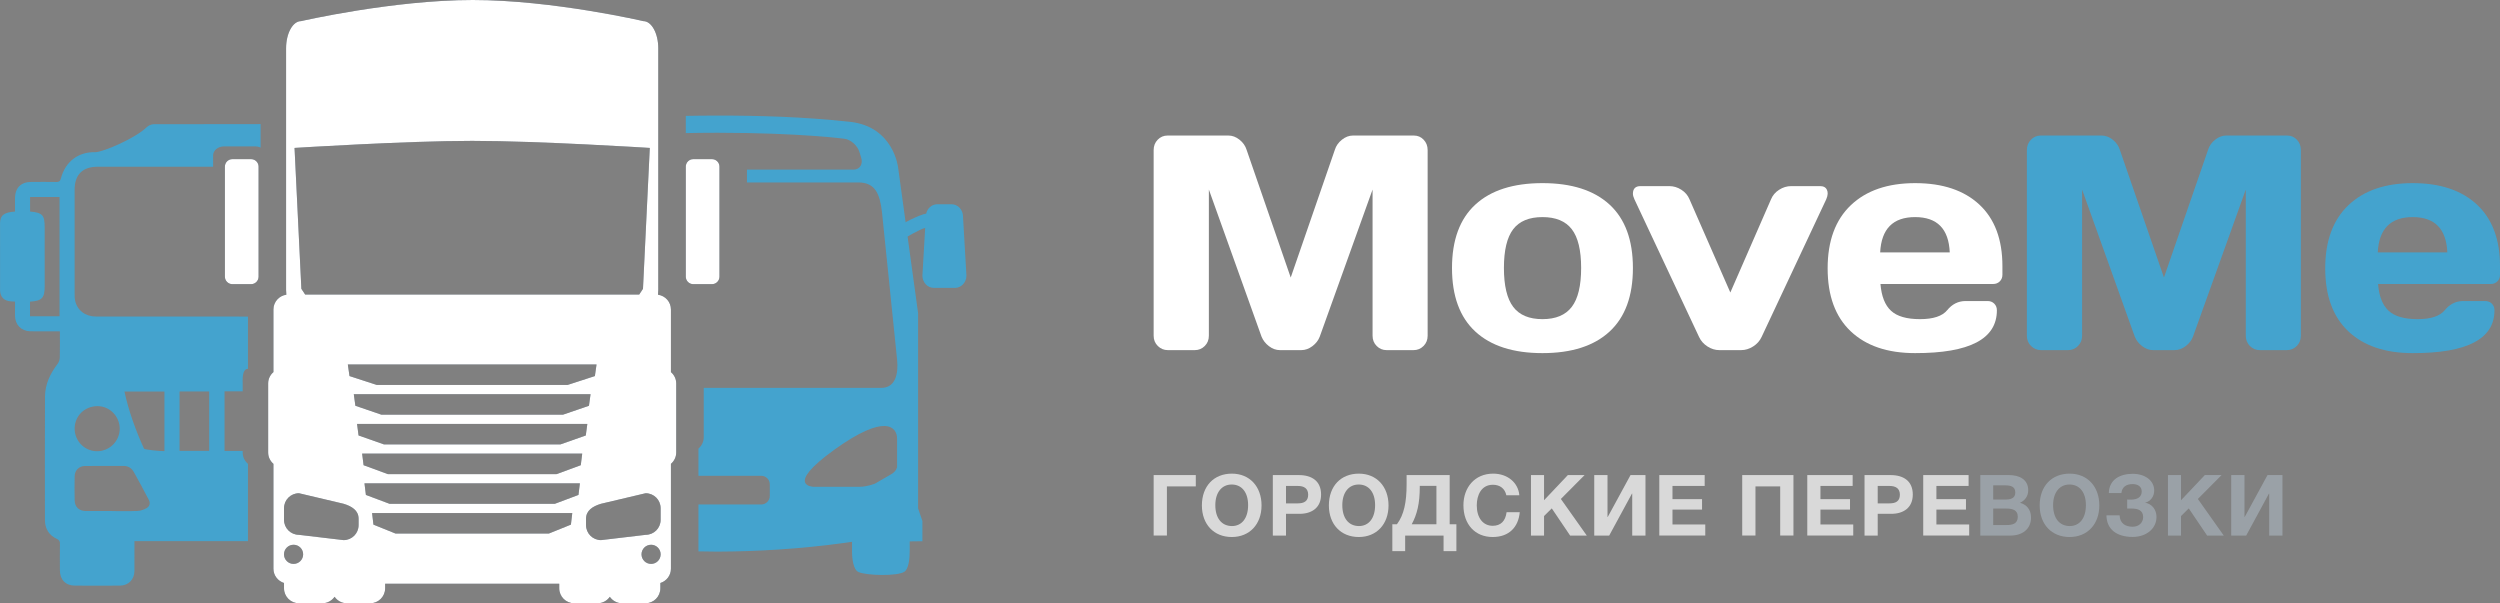 <?xml version="1.0" encoding="utf-8"?>
<!-- Generator: Adobe Illustrator 17.0.0, SVG Export Plug-In . SVG Version: 6.00 Build 0)  -->
<!DOCTYPE svg PUBLIC "-//W3C//DTD SVG 1.1//EN" "http://www.w3.org/Graphics/SVG/1.1/DTD/svg11.dtd">
<svg version="1.1" id="Layer_1" xmlns="http://www.w3.org/2000/svg" xmlns:xlink="http://www.w3.org/1999/xlink" x="0px" y="0px"
	 width="588.632px" height="142.041px" viewBox="0 0 588.632 142.041" enable-background="new 0 0 588.632 142.041"
	 xml:space="preserve">
<rect x="0" y="0" width="588.632" height="142.041" fill="#808080" stroke="none"/>
<g>
	<g>
		<g opacity="0.7">
			<g>
				<defs>
					<rect id="SVGID_1_" x="271.63" y="111.858" width="9.923" height="14.243"/>
				</defs>
				<clipPath id="SVGID_2_">
					<use xlink:href="#SVGID_1_"  overflow="visible"/>
				</clipPath>
				<polygon clip-path="url(#SVGID_2_)" fill="#FFFFFF" points="281.553,114.52 274.751,114.52 274.751,126.102 271.63,126.102 
					271.63,111.859 281.553,111.859 				"/>
			</g>
		</g>
		<g opacity="0.7">
			<g>
				<defs>
					<rect id="SVGID_3_" x="282.99" y="111.519" width="14.043" height="14.923"/>
				</defs>
				<clipPath id="SVGID_4_">
					<use xlink:href="#SVGID_3_"  overflow="visible"/>
				</clipPath>
				<path clip-path="url(#SVGID_4_)" fill="#FFFFFF" d="M297.033,119.001c0,4.441-2.82,7.441-7.001,7.441
					c-4.221,0-7.042-2.98-7.042-7.441c0-4.521,2.801-7.482,7.061-7.482C294.213,111.519,297.033,114.54,297.033,119.001
					 M286.151,118.94c0,3.061,1.48,4.9,3.9,4.921c2.362,0,3.822-1.881,3.822-4.921c0-3.001-1.481-4.861-3.862-4.861
					C287.651,114.079,286.151,115.979,286.151,118.94"/>
			</g>
		</g>
		<g opacity="0.7">
			<g>
				<defs>
					<rect id="SVGID_5_" x="299.69" y="111.858" width="11.362" height="14.243"/>
				</defs>
				<clipPath id="SVGID_6_">
					<use xlink:href="#SVGID_5_"  overflow="visible"/>
				</clipPath>
				<path clip-path="url(#SVGID_6_)" fill="#FFFFFF" d="M305.832,111.859c3.08,0,5.221,1.44,5.221,4.581
					c0,3.101-2.2,4.541-5.062,4.541h-3.2v5.121h-3.101v-14.243H305.832z M302.791,118.52h2.78c1.401,0,2.441-0.46,2.441-2.04
					c0-1.521-1.04-2.061-2.42-2.061h-2.801V118.52z"/>
			</g>
		</g>
		<g opacity="0.7">
			<g>
				<defs>
					<rect id="SVGID_7_" x="312.889" y="111.519" width="14.043" height="14.923"/>
				</defs>
				<clipPath id="SVGID_8_">
					<use xlink:href="#SVGID_7_"  overflow="visible"/>
				</clipPath>
				<path clip-path="url(#SVGID_8_)" fill="#FFFFFF" d="M326.932,119.001c0,4.441-2.82,7.441-7.001,7.441
					c-4.221,0-7.042-2.98-7.042-7.441c0-4.521,2.801-7.482,7.061-7.482C324.112,111.519,326.932,114.54,326.932,119.001
					 M316.05,118.94c0,3.061,1.48,4.9,3.9,4.921c2.362,0,3.822-1.881,3.822-4.921c0-3.001-1.481-4.861-3.862-4.861
					C317.55,114.079,316.05,115.979,316.05,118.94"/>
			</g>
		</g>
		<g opacity="0.7">
			<g>
				<defs>
					<rect id="SVGID_9_" x="327.83" y="111.858" width="15.083" height="17.904"/>
				</defs>
				<clipPath id="SVGID_10_">
					<use xlink:href="#SVGID_9_"  overflow="visible"/>
				</clipPath>
				<path clip-path="url(#SVGID_10_)" fill="#FFFFFF" d="M339.892,129.762v-3.661h-9.042v3.661h-3.021v-6.321h1.08
					c1.681-2.241,2.281-5.222,2.281-9.423v-2.16h10.142v11.583h1.58v6.321H339.892z M338.211,114.399h-3.921v0.239
					c0,3.902-0.64,6.502-1.9,8.803h5.821V114.399z"/>
			</g>
		</g>
		<g opacity="0.7">
			<g>
				<defs>
					<rect id="SVGID_11_" x="344.569" y="111.519" width="13.263" height="14.923"/>
				</defs>
				<clipPath id="SVGID_12_">
					<use xlink:href="#SVGID_11_"  overflow="visible"/>
				</clipPath>
				<path clip-path="url(#SVGID_12_)" fill="#FFFFFF" d="M351.451,126.441c-4.141,0-6.882-2.98-6.882-7.481
					c0-4.141,2.641-7.442,7.002-7.442c3.421,0,5.921,2.16,6.161,5.101h-3.06c-0.321-1.56-1.481-2.481-3.161-2.481
					c-2.741,0-3.801,2.461-3.801,4.842c0,2.94,1.461,4.82,3.761,4.82c1.88,0,3.001-1.12,3.26-3.2h3.101
					C357.513,124.081,355.351,126.441,351.451,126.441"/>
			</g>
		</g>
		<g opacity="0.7">
			<g>
				<defs>
					<rect id="SVGID_13_" x="360.469" y="111.858" width="13.144" height="14.243"/>
				</defs>
				<clipPath id="SVGID_14_">
					<use xlink:href="#SVGID_13_"  overflow="visible"/>
				</clipPath>
				<polygon clip-path="url(#SVGID_14_)" fill="#FFFFFF" points="367.511,117.48 373.613,126.102 369.692,126.102 365.37,119.701 
					363.55,121.501 363.55,126.102 360.469,126.102 360.469,111.859 363.55,111.859 363.55,117.781 369.152,111.859 
					373.092,111.859 				"/>
			</g>
		</g>
		<g opacity="0.7">
			<g>
				<defs>
					<rect id="SVGID_15_" x="375.369" y="111.858" width="12.063" height="14.243"/>
				</defs>
				<clipPath id="SVGID_16_">
					<use xlink:href="#SVGID_15_"  overflow="visible"/>
				</clipPath>
				<polygon clip-path="url(#SVGID_16_)" fill="#FFFFFF" points="387.432,126.102 384.311,126.102 384.311,116.22 384.25,116.22 
					378.89,126.102 375.369,126.102 375.369,111.859 378.49,111.859 378.49,121.721 378.549,121.721 383.911,111.859 
					387.432,111.859 				"/>
			</g>
		</g>
		<g opacity="0.7">
			<g>
				<defs>
					<rect id="SVGID_17_" x="390.689" y="111.858" width="10.822" height="14.243"/>
				</defs>
				<clipPath id="SVGID_18_">
					<use xlink:href="#SVGID_17_"  overflow="visible"/>
				</clipPath>
				<polygon clip-path="url(#SVGID_18_)" fill="#FFFFFF" points="401.372,114.419 393.79,114.419 393.79,117.52 400.752,117.52 
					400.752,119.981 393.79,119.981 393.79,123.482 401.512,123.482 401.512,126.102 390.689,126.102 390.689,111.858 
					401.372,111.858 				"/>
			</g>
		</g>
		<g opacity="0.7">
			<g>
				<defs>
					<rect id="SVGID_19_" x="410.209" y="111.858" width="12.063" height="14.243"/>
				</defs>
				<clipPath id="SVGID_20_">
					<use xlink:href="#SVGID_19_"  overflow="visible"/>
				</clipPath>
				<polygon clip-path="url(#SVGID_20_)" fill="#FFFFFF" points="422.272,126.102 419.151,126.102 419.151,114.52 413.33,114.52 
					413.33,126.102 410.209,126.102 410.209,111.859 422.272,111.859 				"/>
			</g>
		</g>
		<g opacity="0.7">
			<g>
				<defs>
					<rect id="SVGID_21_" x="425.529" y="111.858" width="10.822" height="14.243"/>
				</defs>
				<clipPath id="SVGID_22_">
					<use xlink:href="#SVGID_21_"  overflow="visible"/>
				</clipPath>
				<polygon clip-path="url(#SVGID_22_)" fill="#FFFFFF" points="436.211,114.419 428.629,114.419 428.629,117.52 435.591,117.52 
					435.591,119.981 428.629,119.981 428.629,123.482 436.351,123.482 436.351,126.102 425.528,126.102 425.528,111.858 
					436.211,111.858 				"/>
			</g>
		</g>
		<g opacity="0.7">
			<g>
				<defs>
					<rect id="SVGID_23_" x="439.009" y="111.858" width="11.363" height="14.243"/>
				</defs>
				<clipPath id="SVGID_24_">
					<use xlink:href="#SVGID_23_"  overflow="visible"/>
				</clipPath>
				<path clip-path="url(#SVGID_24_)" fill="#FFFFFF" d="M445.151,111.859c3.08,0,5.221,1.44,5.221,4.581
					c0,3.101-2.2,4.541-5.062,4.541h-3.2v5.121h-3.101v-14.243H445.151z M442.11,118.52h2.78c1.401,0,2.441-0.46,2.441-2.04
					c0-1.521-1.04-2.061-2.42-2.061h-2.801V118.52z"/>
			</g>
		</g>
		<g opacity="0.7">
			<g>
				<defs>
					<rect id="SVGID_25_" x="452.829" y="111.858" width="10.822" height="14.243"/>
				</defs>
				<clipPath id="SVGID_26_">
					<use xlink:href="#SVGID_25_"  overflow="visible"/>
				</clipPath>
				<polygon clip-path="url(#SVGID_26_)" fill="#FFFFFF" points="463.511,114.419 455.93,114.419 455.93,117.52 462.891,117.52 
					462.891,119.981 455.93,119.981 455.93,123.482 463.651,123.482 463.651,126.102 452.828,126.102 452.828,111.858 
					463.511,111.858 				"/>
			</g>
		</g>
		<path fill="#9AA1A7" d="M473.01,111.858c2.501,0,4.541,1.061,4.541,3.581c0,1.38-0.78,2.42-1.94,2.941c1.48,0.42,2.6,1.5,2.6,3.48
			c0,2.782-2.14,4.241-4.821,4.241h-7.121v-14.243H473.01z M469.31,117.62h2.84c1.14,0,2.36-0.221,2.36-1.661
			c0-1.44-1.16-1.68-2.36-1.68h-2.84V117.62z M469.31,123.621h3.141c1.339,0,2.64-0.26,2.64-1.94c0-1.721-1.4-1.941-2.801-1.941
			h-2.98V123.621z"/>
		<path fill="#9AA1A7" d="M494.292,119.001c0,4.441-2.82,7.441-7.001,7.441c-4.221,0-7.042-2.98-7.042-7.441
			c0-4.521,2.801-7.482,7.061-7.482C491.472,111.519,494.292,114.54,494.292,119.001 M483.41,118.94c0,3.061,1.48,4.9,3.9,4.921
			c2.362,0,3.822-1.881,3.822-4.921c0-3.001-1.481-4.861-3.862-4.861C484.91,114.079,483.41,115.979,483.41,118.94"/>
		<path fill="#9AA1A7" d="M502.15,126.422c-3.861,0-6.142-1.86-6.182-5.081h3.101c0.06,1.92,1.4,2.681,3.081,2.681
			c1.46,0,2.46-0.981,2.46-2.282c0-1.62-1.3-2-2.68-2h-1.081v-2.12c0.24,0.02,0.66,0.02,0.841,0.02c1.72,0,2.58-0.7,2.58-1.941
			c0-1.1-0.86-1.72-2.141-1.72c-1.54,0-2.52,0.74-2.64,2.121h-2.96c0.059-3.181,2.62-4.541,5.621-4.541
			c2.881,0,5.061,1.56,5.061,3.94c0,1.421-0.88,2.581-2.161,2.861c1.54,0.24,2.701,1.541,2.701,3.361
			C507.751,124.482,505.331,126.422,502.15,126.422"/>
		<polygon fill="#9AA1A7" points="517.49,117.48 523.592,126.102 519.671,126.102 515.349,119.701 513.529,121.501 513.529,126.102 
			510.448,126.102 510.448,111.859 513.529,111.859 513.529,117.781 519.131,111.859 523.071,111.859 		"/>
		<polygon fill="#9AA1A7" points="537.411,126.102 534.29,126.102 534.29,116.22 534.229,116.22 528.869,126.102 525.348,126.102 
			525.348,111.859 528.469,111.859 528.469,121.721 528.528,121.721 533.89,111.859 537.411,111.859 		"/>
		<path fill="#FFFFFF" d="M271.63,79.054V35.331c0-0.963,0.317-1.773,0.951-2.431c0.635-0.658,1.409-0.987,2.325-0.987h14.34
			c0.916,0,1.785,0.329,2.608,0.987c0.822,0.658,1.374,1.444,1.656,2.36l10.393,30.089l10.394-30.089
			c0.281-0.916,0.833-1.702,1.655-2.36c0.823-0.658,1.692-0.987,2.608-0.987h14.34c0.916,0,1.685,0.329,2.307,0.987
			c0.622,0.658,0.934,1.468,0.934,2.431v43.723c0,0.964-0.323,1.769-0.969,2.414c-0.646,0.647-1.427,0.969-2.343,0.969h-6.342
			c-0.916,0-1.697-0.322-2.342-0.969c-0.647-0.645-0.97-1.45-0.97-2.414V44.632l-12.437,34.634
			c-0.329,0.869-0.904,1.615-1.726,2.237s-1.692,0.934-2.608,0.934h-5.038c-0.916,0-1.779-0.312-2.59-0.934
			c-0.809-0.622-1.391-1.368-1.743-2.237l-12.402-34.634v34.422c0,0.964-0.323,1.769-0.969,2.414
			c-0.646,0.647-1.427,0.969-2.343,0.969h-6.341c-0.916,0-1.704-0.322-2.362-0.969C271.959,80.823,271.63,80.018,271.63,79.054"/>
		<path fill="#FFFFFF" d="M347.374,78.068c-3.664-3.382-5.496-8.368-5.496-14.956c0-6.588,1.832-11.568,5.496-14.939
			c3.664-3.37,8.932-5.056,15.802-5.056c6.87,0,12.137,1.686,15.801,5.056c3.665,3.371,5.497,8.351,5.497,14.939
			c0,6.588-1.832,11.574-5.497,14.956c-3.664,3.382-8.931,5.074-15.801,5.074C356.306,83.142,351.038,81.45,347.374,78.068
			 M356.288,53.969c-1.457,1.902-2.185,4.944-2.185,9.125c0,4.182,0.728,7.235,2.185,9.16c1.456,1.927,3.752,2.89,6.888,2.89
			c3.135,0,5.437-0.963,6.905-2.89c1.468-1.925,2.202-4.978,2.202-9.16c0-4.181-0.734-7.223-2.202-9.125
			c-1.468-1.902-3.77-2.854-6.905-2.854C360.04,51.115,357.744,52.067,356.288,53.969"/>
		<path fill="#FFFFFF" d="M386.273,43.821h6.765c1.008,0,1.961,0.288,2.853,0.863c0.893,0.576,1.527,1.322,1.903,2.238l9.618,21.95
			l9.584-21.95c0.375-0.916,1.009-1.662,1.902-2.238c0.893-0.575,1.844-0.863,2.854-0.863h6.799c0.823,0,1.363,0.306,1.621,0.916
			c0.118,0.235,0.17,0.535,0.159,0.898c-0.012,0.366-0.123,0.793-0.334,1.287l-15.221,32.414c-0.423,0.916-1.087,1.662-1.991,2.237
			c-0.905,0.576-1.838,0.863-2.801,0.863h-5.179c-0.964,0-1.891-0.287-2.783-0.863c-0.894-0.575-1.551-1.321-1.974-2.237
			l-15.22-32.414c-0.235-0.517-0.352-0.952-0.352-1.304C384.476,44.421,385.075,43.821,386.273,43.821"/>
		<path fill="#FFFFFF" d="M435.75,77.997c-3.618-3.428-5.426-8.367-5.426-14.815c0-6.447,1.819-11.403,5.461-14.868
			c3.64-3.464,8.69-5.196,15.149-5.196c6.46,0,11.498,1.685,15.115,5.055c3.618,3.371,5.426,8.204,5.426,14.498v2.009
			c0,0.634-0.206,1.157-0.616,1.567c-0.411,0.412-0.934,0.617-1.568,0.617H442.76c0.235,2.889,1.063,4.992,2.485,6.306
			c1.421,1.317,3.693,1.974,6.817,1.974s5.261-0.705,6.412-2.114c1.151-1.41,2.572-2.125,4.264-2.15h5.249
			c0.635,0,1.157,0.206,1.568,0.617c0.41,0.412,0.616,0.934,0.616,1.568c0,6.742-6.423,10.099-19.272,10.077
			C444.417,83.142,439.366,81.427,435.75,77.997 M442.69,59.43h16.384c-0.236-5.543-2.954-8.314-8.157-8.314
			S442.972,53.887,442.69,59.43"/>
		<path fill="#44A3CE" d="M477.234,79.054V35.331c0-0.963,0.317-1.773,0.951-2.431c0.635-0.658,1.409-0.987,2.325-0.987h14.34
			c0.916,0,1.785,0.329,2.608,0.987c0.822,0.658,1.374,1.444,1.656,2.36l10.393,30.089l10.394-30.089
			c0.281-0.916,0.833-1.702,1.655-2.36c0.823-0.658,1.692-0.987,2.608-0.987h14.34c0.916,0,1.685,0.329,2.307,0.987
			c0.622,0.658,0.934,1.468,0.934,2.431v43.723c0,0.964-0.323,1.769-0.969,2.414c-0.646,0.647-1.427,0.969-2.343,0.969h-6.342
			c-0.916,0-1.697-0.322-2.342-0.969c-0.647-0.645-0.97-1.45-0.97-2.414V44.632l-12.437,34.634
			c-0.329,0.869-0.904,1.615-1.726,2.237c-0.822,0.622-1.692,0.934-2.608,0.934h-5.038c-0.916,0-1.779-0.312-2.59-0.934
			c-0.809-0.622-1.391-1.368-1.743-2.237l-12.402-34.634v34.422c0,0.964-0.323,1.769-0.969,2.414
			c-0.646,0.647-1.427,0.969-2.343,0.969h-6.341c-0.916,0-1.704-0.322-2.362-0.969C477.563,80.823,477.234,80.018,477.234,79.054"/>
		<path fill="#44A3CE" d="M552.907,77.997c-3.618-3.428-5.426-8.367-5.426-14.815c0-6.447,1.819-11.403,5.461-14.868
			c3.64-3.464,8.69-5.196,15.149-5.196c6.46,0,11.498,1.685,15.115,5.055c3.618,3.371,5.426,8.204,5.426,14.498v2.009
			c0,0.634-0.206,1.157-0.616,1.567c-0.411,0.412-0.934,0.617-1.568,0.617h-26.531c0.235,2.889,1.063,4.992,2.485,6.306
			c1.421,1.317,3.693,1.974,6.817,1.974c3.124,0,5.261-0.705,6.412-2.114c1.151-1.41,2.572-2.125,4.264-2.15h5.249
			c0.635,0,1.157,0.206,1.568,0.617c0.41,0.412,0.616,0.934,0.616,1.568c0,6.742-6.423,10.099-19.272,10.077
			C561.574,83.142,556.523,81.427,552.907,77.997 M559.847,59.43h16.384c-0.236-5.543-2.954-8.314-8.157-8.314
			S560.129,53.887,559.847,59.43"/>
		<path fill="#364350" d="M59.121,37.47h-4.405c-0.972,0-1.765,0.79-1.765,1.762v25.914c0,0.969,0.793,1.761,1.765,1.761h4.405
			c0.97,0,1.762-0.792,1.762-1.761V39.232C60.883,38.26,60.089,37.47,59.121,37.47"/>
		<path fill="#364350" d="M167.637,37.47h-4.405c-0.972,0-1.762,0.79-1.762,1.762v25.914c0,0.969,0.79,1.761,1.762,1.761h4.405
			c0.971,0,1.762-0.792,1.762-1.761V39.232C169.399,38.26,168.608,37.47,167.637,37.47"/>
		<path fill="#364350" d="M157.971,72.868c0-1.782-1.324-3.239-3.042-3.476c0.037-0.359,0.064-0.717,0.064-1.093V11.383
			c0-3.539-1.581-6.408-3.523-6.408c0,0-21.353-4.975-40.166-4.975S70.885,4.975,70.885,4.975c-1.947,0-3.526,2.869-3.526,6.408
			v56.914c0,0.376,0.027,0.734,0.061,1.093c-1.715,0.238-3.039,1.695-3.039,3.477v14.745c-0.754,0.648-1.241,1.594-1.241,2.667
			v16.266c0,1.075,0.487,2.019,1.241,2.671v24.695c0,1.582,1.053,2.904,2.491,3.355v1.249c0,1.949,1.572,3.526,3.523,3.526h5.478
			c1.206,0,2.268-0.607,2.905-1.527c0.636,0.92,1.694,1.527,2.898,1.527h5.479c1.95,0,3.529-1.577,3.529-3.526v-1.077h40.992v1.077
			c0,1.949,1.58,3.526,3.523,3.526h5.478c1.209,0,2.271-0.607,2.905-1.527c0.635,0.92,1.7,1.527,2.903,1.527h5.478
			c1.946,0,3.523-1.577,3.523-3.526v-1.249c1.442-0.451,2.488-1.774,2.488-3.355v-24.694c0.754-0.651,1.245-1.596,1.245-2.67V90.28
			c0-1.074-0.489-2.019-1.245-2.667V72.868H157.971z M111.176,33.169c15.618,0,41.819,1.66,41.819,1.66l-1.602,33.168l-0.884,1.345
			H71.844l-0.885-1.345L69.35,34.829C69.35,34.829,95.558,33.169,111.176,33.169 M133.617,90.641h-22.441H88.733l-6.441-2.097
			l-0.394-2.725h29.278h29.278l-0.388,2.727L133.617,90.641z M139.046,92.82l-0.374,2.719l-6.135,2.103h-21.362h-21.36l-6.139-2.103
			l-0.373-2.719h27.872H139.046z M69.121,132.773c-1.243,0-2.254-1.009-2.254-2.255c0-1.245,1.009-2.253,2.254-2.253
			c1.244,0,2.256,1.008,2.256,2.253C71.377,131.764,70.364,132.773,69.121,132.773 M84.433,123.645c0,1.949-1.576,3.526-3.523,3.526
			l-10.517-1.244c-1.944,0-3.523-1.581-3.523-3.526v-2.743c0-1.949,1.579-3.526,3.523-3.526l10.517,2.485
			c1.958,0.599,3.523,1.58,3.523,3.529V123.645z M134.423,123.523l-5.186,2.098h-18.062H93.12l-5.192-2.098l-0.319-2.718h23.567
			h23.565L134.423,123.523z M136.201,116.53l-5.584,2.098h-19.441H91.737l-5.585-2.098l-0.336-2.725h25.36h25.361L136.201,116.53z
			 M136.745,109.533l-5.703,2.097h-19.867h-19.86l-5.706-2.097l-0.343-2.726h25.909h25.909L136.745,109.533z M131.956,104.635
			h-20.781H90.397l-5.971-2.103l-0.359-2.719h27.109h27.109l-0.361,2.719L131.956,104.635z M141.507,127.171
			c-1.944,0-3.525-1.577-3.525-3.526v-1.499c0-1.949,1.563-2.93,3.525-3.529l10.513-2.485c1.949,0,3.529,1.577,3.529,3.526v2.743
			c0,1.945-1.58,3.526-3.529,3.526L141.507,127.171z M153.303,132.773c-1.249,0-2.258-1.009-2.258-2.255
			c0-1.245,1.009-2.253,2.258-2.253c1.238,0,2.25,1.008,2.25,2.253C155.553,131.764,154.54,132.773,153.303,132.773"/>
		<path fill="#44A3CE" d="M226.743,50.99c0-1.593-1.206-2.895-2.67-2.895h-3.412c-1.252,0-2.306,0.943-2.593,2.206
			c-1.594,0.211-6.036,2.574-7.783,3.572l0.964,0.981c0.419,0.637,0.345,1.293,0.5,1.917c1.148-0.645,4.988-2.903,6.085-3.104
			l-0.649,11.22c0,1.591,1.202,2.895,2.673,2.895h5.012c1.471,0,2.678-1.304,2.678-2.895L226.743,50.99z"/>
		<path fill="#FFFFFF" d="M59.121,37.47h-4.405c-0.972,0-1.765,0.79-1.765,1.762v25.914c0,0.969,0.793,1.761,1.765,1.761h4.405
			c0.97,0,1.762-0.792,1.762-1.761V39.232C60.883,38.26,60.089,37.47,59.121,37.47"/>
		<path fill="#FFFFFF" d="M167.637,37.47h-4.405c-0.972,0-1.762,0.79-1.762,1.762v25.914c0,0.969,0.79,1.761,1.762,1.761h4.405
			c0.971,0,1.762-0.792,1.762-1.761V39.232C169.399,38.26,168.608,37.47,167.637,37.47"/>
		<path fill="#FFFFFF" d="M157.971,72.868c0-1.782-1.324-3.239-3.042-3.476c0.037-0.359,0.064-0.717,0.064-1.093V11.383
			c0-3.539-1.581-6.408-3.523-6.408c0,0-21.353-4.975-40.166-4.975S70.885,4.975,70.885,4.975c-1.947,0-3.526,2.869-3.526,6.408
			v56.914c0,0.376,0.027,0.734,0.061,1.093c-1.715,0.238-3.039,1.695-3.039,3.477v14.745c-0.754,0.648-1.241,1.594-1.241,2.667
			v16.266c0,1.075,0.487,2.019,1.241,2.671v24.695c0,1.582,1.053,2.904,2.491,3.355v1.249c0,1.949,1.572,3.526,3.523,3.526h5.478
			c1.206,0,2.268-0.607,2.905-1.527c0.636,0.92,1.694,1.527,2.898,1.527h5.479c1.95,0,3.529-1.577,3.529-3.526v-1.077h40.992v1.077
			c0,1.949,1.58,3.526,3.523,3.526h5.478c1.209,0,2.271-0.607,2.905-1.527c0.635,0.92,1.7,1.527,2.903,1.527h5.478
			c1.946,0,3.523-1.577,3.523-3.526v-1.249c1.442-0.451,2.488-1.774,2.488-3.355v-24.694c0.754-0.651,1.245-1.596,1.245-2.67V90.28
			c0-1.074-0.489-2.019-1.245-2.667V72.868H157.971z M111.176,33.169c15.618,0,41.819,1.66,41.819,1.66l-1.602,33.168l-0.884,1.345
			H71.844l-0.885-1.345L69.35,34.829C69.35,34.829,95.558,33.169,111.176,33.169 M133.617,90.641h-22.441H88.733l-6.441-2.097
			l-0.394-2.725h29.278h29.278l-0.388,2.727L133.617,90.641z M139.046,92.82l-0.374,2.719l-6.135,2.103h-21.362h-21.36l-6.139-2.103
			l-0.373-2.719h27.872H139.046z M69.121,132.773c-1.243,0-2.254-1.009-2.254-2.255c0-1.245,1.009-2.253,2.254-2.253
			c1.244,0,2.256,1.008,2.256,2.253C71.377,131.764,70.364,132.773,69.121,132.773 M84.433,123.645c0,1.949-1.576,3.526-3.523,3.526
			l-10.517-1.244c-1.944,0-3.523-1.581-3.523-3.526v-2.743c0-1.949,1.579-3.526,3.523-3.526l10.517,2.485
			c1.958,0.599,3.523,1.58,3.523,3.529V123.645z M134.423,123.523l-5.186,2.098h-18.062H93.12l-5.192-2.098l-0.319-2.718h23.567
			h23.565L134.423,123.523z M136.201,116.53l-5.584,2.098h-19.441H91.737l-5.585-2.098l-0.336-2.725h25.36h25.361L136.201,116.53z
			 M136.745,109.533l-5.703,2.097h-19.867h-19.86l-5.706-2.097l-0.343-2.726h25.909h25.909L136.745,109.533z M131.956,104.635
			h-20.781H90.397l-5.971-2.103l-0.359-2.719h27.109h27.109l-0.361,2.719L131.956,104.635z M141.507,127.171
			c-1.944,0-3.525-1.577-3.525-3.526v-1.499c0-1.949,1.563-2.93,3.525-3.529l10.513-2.485c1.949,0,3.529,1.577,3.529,3.526v2.743
			c0,1.945-1.58,3.526-3.529,3.526L141.507,127.171z M153.303,132.773c-1.249,0-2.258-1.009-2.258-2.255
			c0-1.245,1.009-2.253,2.258-2.253c1.238,0,2.25,1.008,2.25,2.253C155.553,131.764,154.54,132.773,153.303,132.773"/>
		<path fill="#44A3CE" d="M56.231,74.535c-11.227,0-22.454,0.008-33.68-0.007c-2.503-0.004-4.401-1.496-4.869-3.779
			c-0.117-0.568-0.11-1.167-0.111-1.752c-0.006-8.108-0.008-16.216,0-24.325c0.003-3.559,1.866-5.414,5.436-5.414
			c7.981-0.001,24.788,0,27.169,0V36.59c0-1.169,1.148-2.12,2.554-2.12h7.377c0.456,0,0.879,0.108,1.251,0.285v-5.536
			c-8.39,0.003-16.781,0.007-25.172,0.03c-0.542,0.001-1.213,0.288-1.604,0.668c-2.815,2.736-10.536,5.957-12.137,5.914
			c-4.064-0.108-7.087,2.266-8.115,6.199c-0.163,0.621-0.413,0.828-1.037,0.818c-1.981-0.032-3.962-0.02-5.943-0.01
			c-2.426,0.012-3.804,1.403-3.818,3.841c-0.007,1.051-0.001,2.101-0.001,3.133c-2.586,0.177-3.514,0.901-3.52,2.731
			c-0.018,5.247-0.013,10.493,0.003,15.74c0.005,1.637,0.936,2.575,2.571,2.679c0.256,0.016,0.512,0.029,0.947,0.053
			c0,1.178-0.016,2.272,0.003,3.365c0.037,2.122,1.48,3.579,3.609,3.621c1.503,0.029,3.008,0.007,4.512,0.007
			c0.79,0,1.579,0,2.441,0c0,2.199,0.035,4.214-0.024,6.226c-0.015,0.497-0.23,1.064-0.532,1.463
			c-1.724,2.281-2.929,4.783-2.944,7.669c-0.049,9.686-0.022,19.371-0.016,29.057c0.002,2.067,0.938,3.598,2.813,4.467
			c0.568,0.262,0.726,0.565,0.717,1.151c-0.031,2.09-0.019,4.182-0.009,6.273c0.01,2.15,1.349,3.554,3.47,3.569
			c3.559,0.026,7.118,0.027,10.677,0c1.985-0.015,3.378-1.434,3.401-3.422c0.024-2.017,0.005-4.035,0.005-6.053v-0.997H58.38
			v-18.196c-0.754-0.651-1.241-1.596-1.241-2.671v-0.374h-4.271V92.139h4.271v-1.861c0-0.601-0.223-3.438,1.241-3.438V74.542
			c-0.716,0-1.432,0-2.149,0V74.535z M14.02,74.461H7.07v-3.44c2.826-0.182,3.457-0.874,3.451-3.618
			c-0.01-4.623-0.002-9.246-0.004-13.869c0-2.904-0.495-3.452-3.437-3.73V46.38h6.94V74.461z M42.276,92.164h6.976v13.994h-6.976
			V92.164z M38.717,92.191v14.03c-1.425,0-4.705-0.353-4.811-0.586c-1.953-4.3-3.572-8.715-4.603-13.444H38.717z M29.201,109.713
			c1.058,0.003,1.831,0.58,2.316,1.442c1.22,2.168,2.385,4.367,3.541,6.57c0.404,0.768,0.152,1.518-0.54,1.913
			c-0.637,0.366-1.414,0.634-2.142,0.666c-2.011,0.088-4.029,0.031-6.044,0.031c0-0.004,0-0.007,0-0.011
			c-2.052,0-4.104,0.015-6.155-0.005c-1.57-0.015-2.564-0.956-2.598-2.509c-0.041-1.904-0.043-3.81,0-5.715
			c0.031-1.354,1.037-2.359,2.39-2.374C23.046,109.687,26.124,109.703,29.201,109.713 M28.188,100.992
			c-0.023,2.913-2.443,5.276-5.376,5.251c-2.926-0.026-5.266-2.429-5.237-5.379c0.03-2.996,2.414-5.277,5.473-5.235
			C25.896,95.668,28.211,98.084,28.188,100.992"/>
		<path fill="#44A3CE" d="M216.162,119.684V73.69l-4.699-34.235c0,0-1.027-9.646-11.316-10.771
			c-11.034-1.206-21.694-1.476-30.969-1.467v-0.001c-0.088,0-0.179,0.001-0.269,0.001c-0.084,0-0.176-0.001-0.264-0.001v0.001
			c-2.312-0.002-4.709,0.019-7.175,0.068v4.049c2.308-0.046,4.785-0.074,7.441-0.077c19.77,0.02,29.966,1.424,29.966,1.424
			c1.459,0.199,3.028,1.602,3.481,3.116l0.425,1.392c0.452,1.514-0.375,2.753-1.846,2.753h-25.061v3.014h26.221
			c4.03,0,5.08,2.783,5.568,7.002l3.56,34.739c0.334,3.33-0.377,6.635-3.755,6.635h-38.504h-0.107h-3.163v11.621
			c0,1.075-0.491,2.02-1.245,2.671v6.404h14.797c1.1,0,2,0.9,2,2v2.75c0,1.1-0.9,2-2,2h-14.797v11.041
			c1.427,0.031,2.834,0.053,4.195,0.058v0.007c0.088,0,0.181-0.003,0.265-0.003c0.09,0,0.18,0.003,0.269,0.003v-0.007
			c8.814-0.032,19.046-0.576,30.075-2.112c0.469-0.066,0.92-0.13,1.357-0.196v2.283c0,1.678,0.317,4.308,1.511,4.832
			c1.964,0.862,9.191,1.008,10.813-0.062c1.005-0.663,1.255-3.07,1.255-4.77v-2.38l2.995-0.038v-4.75L216.162,119.684z
			 M211.226,109.944h-0.001c0,0-0.13,0.977-1.296,1.658c-1.164,0.676-3.886,2.258-3.886,2.258s-1.816,0.755-3.628,0.755h-10.883
			c0,0-6.994-0.151,4.924-8.736c11.921-8.587,14.77-5.424,14.77-2.562V109.944z"/>
	</g>
</g>
</svg>
